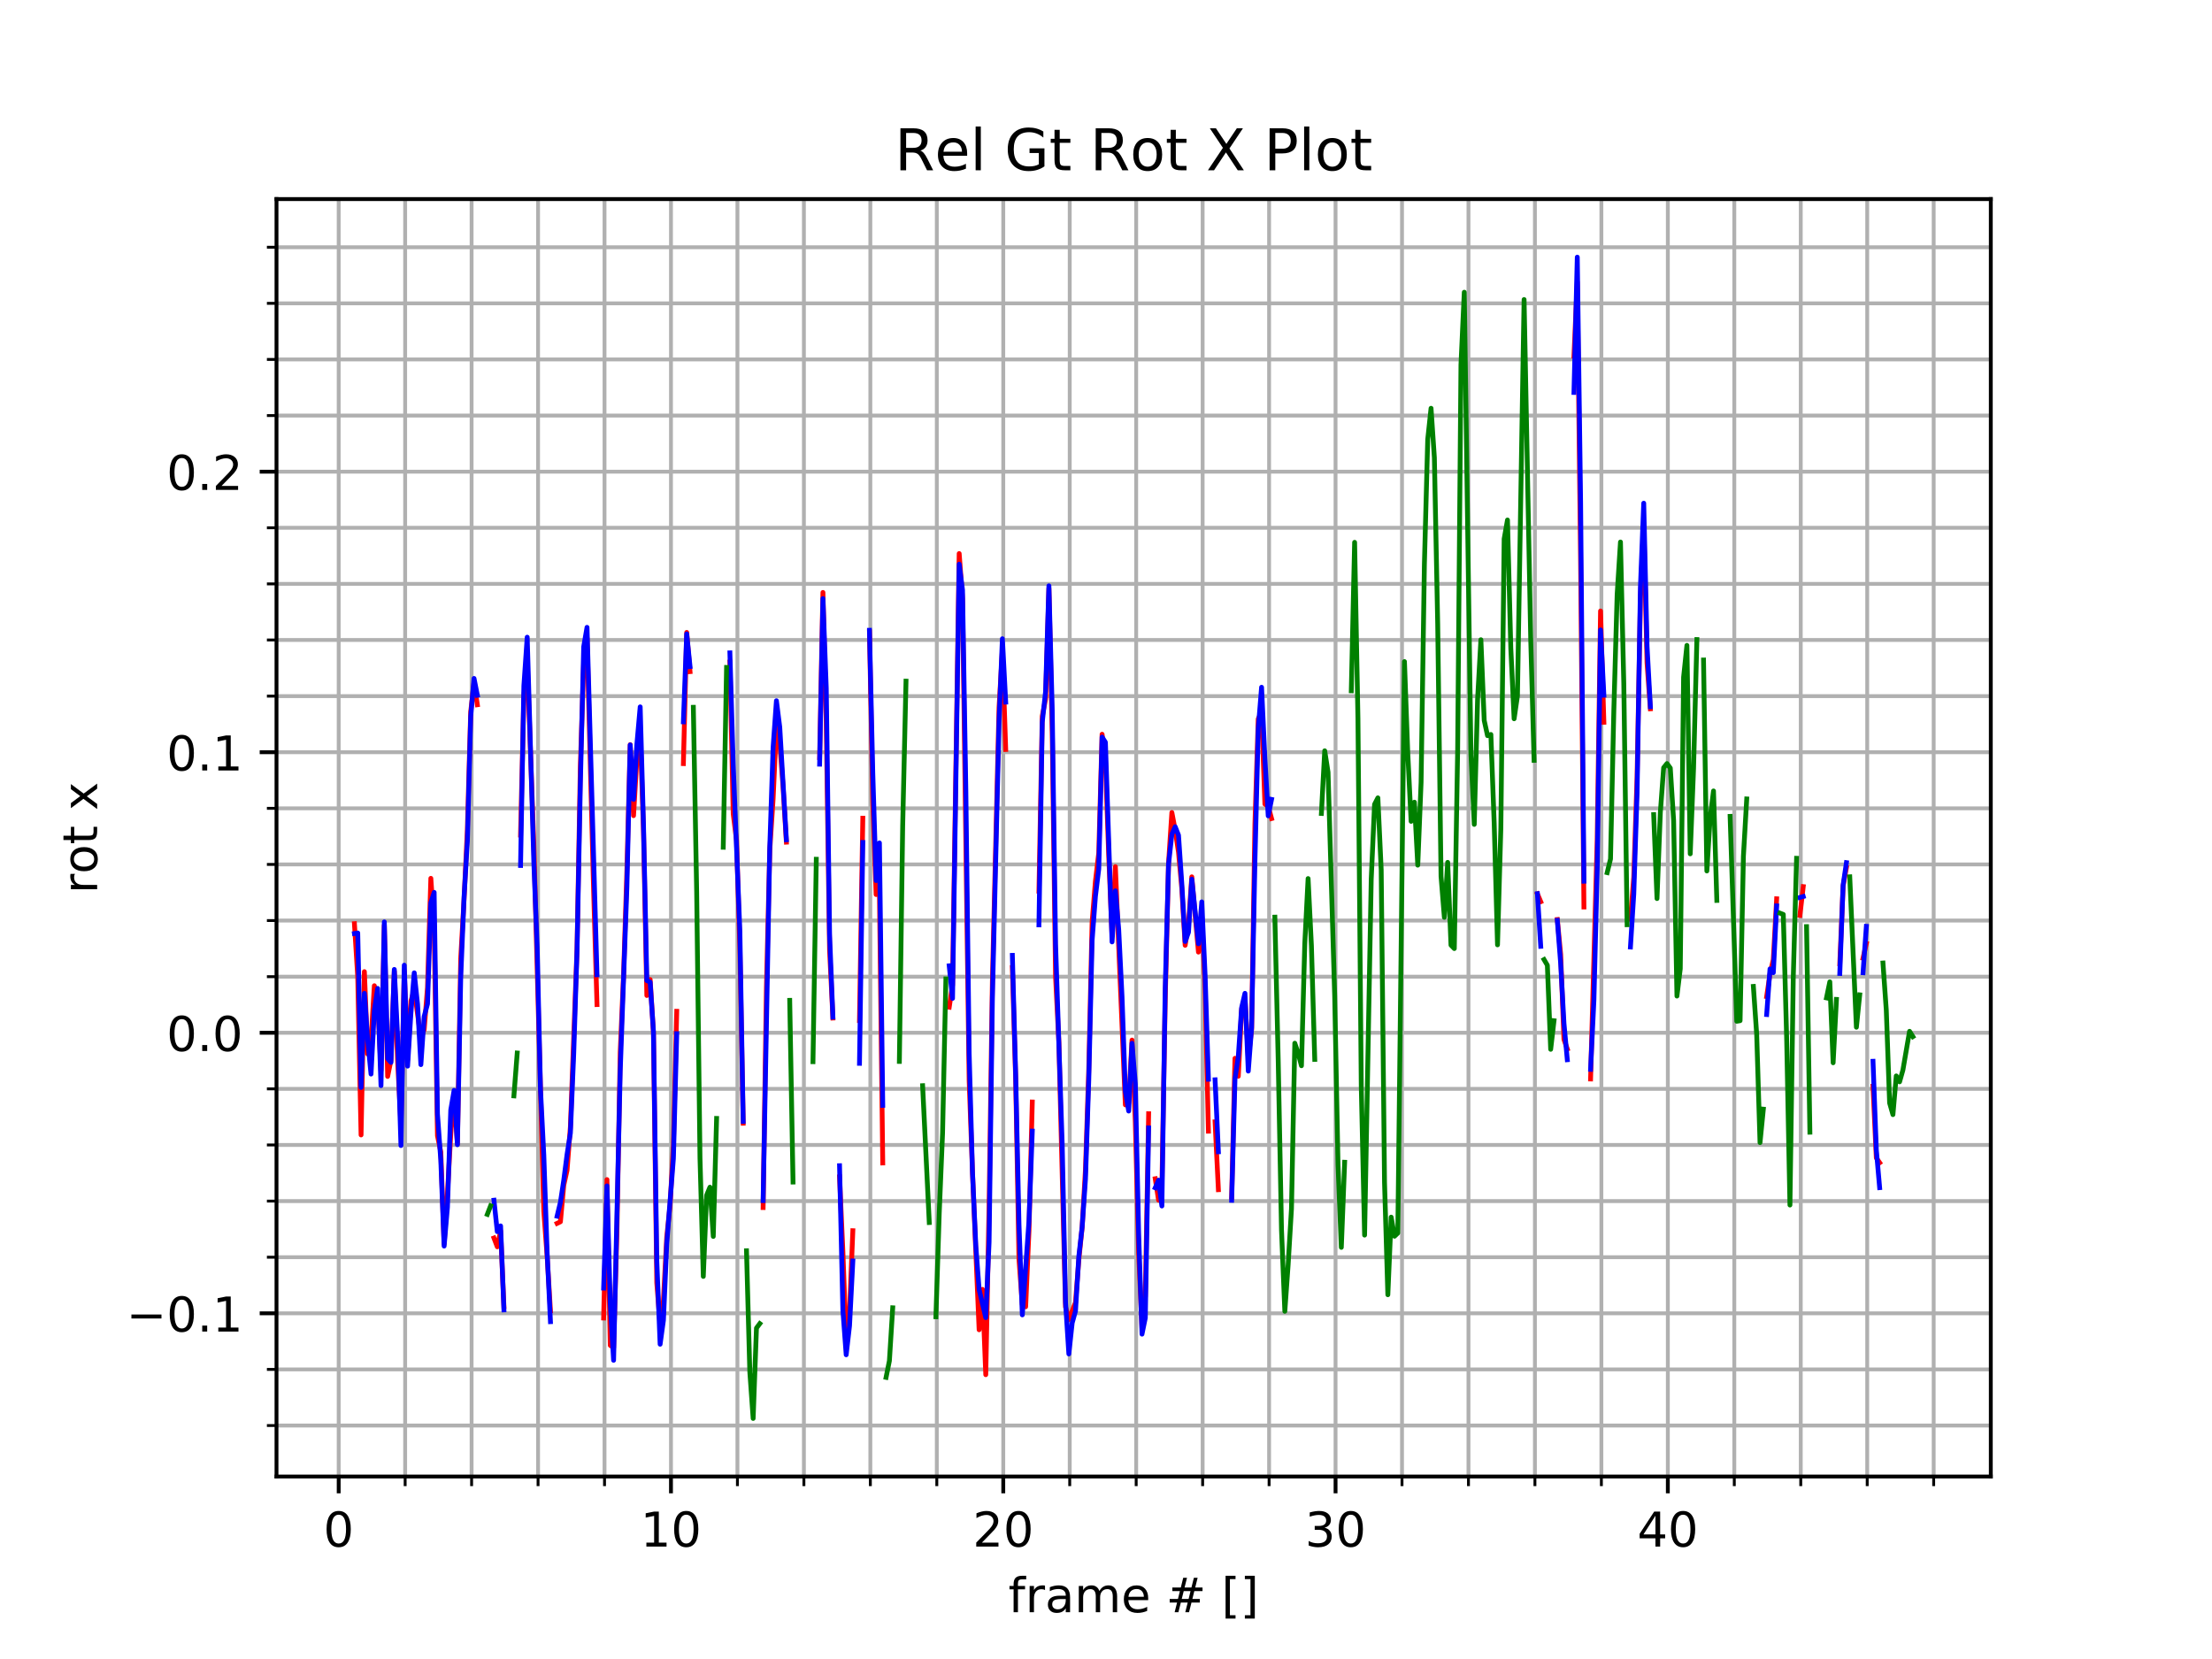 <?xml version="1.0" encoding="utf-8" standalone="no"?>
<!DOCTYPE svg PUBLIC "-//W3C//DTD SVG 1.1//EN"
  "http://www.w3.org/Graphics/SVG/1.1/DTD/svg11.dtd">
<!-- Created with matplotlib (http://matplotlib.org/) -->
<svg height="345.6pt" version="1.1" viewBox="0 0 460.8 345.6" width="460.8pt" xmlns="http://www.w3.org/2000/svg" xmlns:xlink="http://www.w3.org/1999/xlink">
 <defs>
  <style type="text/css">
*{stroke-linecap:butt;stroke-linejoin:round;}
  </style>
 </defs>
 <g id="figure_1">
  <g id="patch_1">
   <path d="M 0 345.6 
L 460.8 345.6 
L 460.8 0 
L 0 0 
z
" style="fill:#ffffff;"/>
  </g>
  <g id="axes_1">
   <g id="patch_2">
    <path d="M 57.6 307.584 
L 414.72 307.584 
L 414.72 41.472 
L 57.6 41.472 
z
" style="fill:#ffffff;"/>
   </g>
   <g id="matplotlib.axis_1">
    <g id="xtick_1">
     <g id="line2d_1">
      <path clip-path="url(#p1983d6a5bb)" d="M 70.555 307.584 
L 70.555 41.472 
" style="fill:none;stroke:#b0b0b0;stroke-linecap:square;stroke-width:0.8;"/>
     </g>
     <g id="line2d_2">
      <defs>
       <path d="M 0 0 
L 0 3.5 
" id="mb1ad9d19b5" style="stroke:#000000;stroke-width:0.8;"/>
      </defs>
      <g>
       <use style="stroke:#000000;stroke-width:0.8;" x="70.555" xlink:href="#mb1ad9d19b5" y="307.584"/>
      </g>
     </g>
     <g id="text_1">
      <!-- 0 -->
      <defs>
       <path d="M 31.781 66.406 
Q 24.172 66.406 20.328 58.906 
Q 16.5 51.422 16.5 36.375 
Q 16.5 21.391 20.328 13.891 
Q 24.172 6.391 31.781 6.391 
Q 39.453 6.391 43.281 13.891 
Q 47.125 21.391 47.125 36.375 
Q 47.125 51.422 43.281 58.906 
Q 39.453 66.406 31.781 66.406 
z
M 31.781 74.219 
Q 44.047 74.219 50.516 64.516 
Q 56.984 54.828 56.984 36.375 
Q 56.984 17.969 50.516 8.266 
Q 44.047 -1.422 31.781 -1.422 
Q 19.531 -1.422 13.062 8.266 
Q 6.594 17.969 6.594 36.375 
Q 6.594 54.828 13.062 64.516 
Q 19.531 74.219 31.781 74.219 
z
" id="DejaVuSans-30"/>
      </defs>
      <g transform="translate(67.374 322.182)scale(0.1 -0.1)">
       <use xlink:href="#DejaVuSans-30"/>
      </g>
     </g>
    </g>
    <g id="xtick_2">
     <g id="line2d_3">
      <path clip-path="url(#p1983d6a5bb)" d="M 139.777 307.584 
L 139.777 41.472 
" style="fill:none;stroke:#b0b0b0;stroke-linecap:square;stroke-width:0.8;"/>
     </g>
     <g id="line2d_4">
      <g>
       <use style="stroke:#000000;stroke-width:0.8;" x="139.777" xlink:href="#mb1ad9d19b5" y="307.584"/>
      </g>
     </g>
     <g id="text_2">
      <!-- 10 -->
      <defs>
       <path d="M 12.406 8.297 
L 28.516 8.297 
L 28.516 63.922 
L 10.984 60.406 
L 10.984 69.391 
L 28.422 72.906 
L 38.281 72.906 
L 38.281 8.297 
L 54.391 8.297 
L 54.391 0 
L 12.406 0 
z
" id="DejaVuSans-31"/>
      </defs>
      <g transform="translate(133.414 322.182)scale(0.1 -0.1)">
       <use xlink:href="#DejaVuSans-31"/>
       <use x="63.623" xlink:href="#DejaVuSans-30"/>
      </g>
     </g>
    </g>
    <g id="xtick_3">
     <g id="line2d_5">
      <path clip-path="url(#p1983d6a5bb)" d="M 208.999 307.584 
L 208.999 41.472 
" style="fill:none;stroke:#b0b0b0;stroke-linecap:square;stroke-width:0.8;"/>
     </g>
     <g id="line2d_6">
      <g>
       <use style="stroke:#000000;stroke-width:0.8;" x="208.999" xlink:href="#mb1ad9d19b5" y="307.584"/>
      </g>
     </g>
     <g id="text_3">
      <!-- 20 -->
      <defs>
       <path d="M 19.188 8.297 
L 53.609 8.297 
L 53.609 0 
L 7.328 0 
L 7.328 8.297 
Q 12.938 14.109 22.625 23.891 
Q 32.328 33.688 34.812 36.531 
Q 39.547 41.844 41.422 45.531 
Q 43.312 49.219 43.312 52.781 
Q 43.312 58.594 39.234 62.25 
Q 35.156 65.922 28.609 65.922 
Q 23.969 65.922 18.812 64.312 
Q 13.672 62.703 7.812 59.422 
L 7.812 69.391 
Q 13.766 71.781 18.938 73 
Q 24.125 74.219 28.422 74.219 
Q 39.75 74.219 46.484 68.547 
Q 53.219 62.891 53.219 53.422 
Q 53.219 48.922 51.531 44.891 
Q 49.859 40.875 45.406 35.406 
Q 44.188 33.984 37.641 27.219 
Q 31.109 20.453 19.188 8.297 
z
" id="DejaVuSans-32"/>
      </defs>
      <g transform="translate(202.636 322.182)scale(0.1 -0.1)">
       <use xlink:href="#DejaVuSans-32"/>
       <use x="63.623" xlink:href="#DejaVuSans-30"/>
      </g>
     </g>
    </g>
    <g id="xtick_4">
     <g id="line2d_7">
      <path clip-path="url(#p1983d6a5bb)" d="M 278.22 307.584 
L 278.22 41.472 
" style="fill:none;stroke:#b0b0b0;stroke-linecap:square;stroke-width:0.8;"/>
     </g>
     <g id="line2d_8">
      <g>
       <use style="stroke:#000000;stroke-width:0.8;" x="278.22" xlink:href="#mb1ad9d19b5" y="307.584"/>
      </g>
     </g>
     <g id="text_4">
      <!-- 30 -->
      <defs>
       <path d="M 40.578 39.312 
Q 47.656 37.797 51.625 33 
Q 55.609 28.219 55.609 21.188 
Q 55.609 10.406 48.188 4.484 
Q 40.766 -1.422 27.094 -1.422 
Q 22.516 -1.422 17.656 -0.516 
Q 12.797 0.391 7.625 2.203 
L 7.625 11.719 
Q 11.719 9.328 16.594 8.109 
Q 21.484 6.891 26.812 6.891 
Q 36.078 6.891 40.938 10.547 
Q 45.797 14.203 45.797 21.188 
Q 45.797 27.641 41.281 31.266 
Q 36.766 34.906 28.719 34.906 
L 20.219 34.906 
L 20.219 43.016 
L 29.109 43.016 
Q 36.375 43.016 40.234 45.922 
Q 44.094 48.828 44.094 54.297 
Q 44.094 59.906 40.109 62.906 
Q 36.141 65.922 28.719 65.922 
Q 24.656 65.922 20.016 65.031 
Q 15.375 64.156 9.812 62.312 
L 9.812 71.094 
Q 15.438 72.656 20.344 73.438 
Q 25.25 74.219 29.594 74.219 
Q 40.828 74.219 47.359 69.109 
Q 53.906 64.016 53.906 55.328 
Q 53.906 49.266 50.438 45.094 
Q 46.969 40.922 40.578 39.312 
z
" id="DejaVuSans-33"/>
      </defs>
      <g transform="translate(271.858 322.182)scale(0.1 -0.1)">
       <use xlink:href="#DejaVuSans-33"/>
       <use x="63.623" xlink:href="#DejaVuSans-30"/>
      </g>
     </g>
    </g>
    <g id="xtick_5">
     <g id="line2d_9">
      <path clip-path="url(#p1983d6a5bb)" d="M 347.442 307.584 
L 347.442 41.472 
" style="fill:none;stroke:#b0b0b0;stroke-linecap:square;stroke-width:0.8;"/>
     </g>
     <g id="line2d_10">
      <g>
       <use style="stroke:#000000;stroke-width:0.8;" x="347.442" xlink:href="#mb1ad9d19b5" y="307.584"/>
      </g>
     </g>
     <g id="text_5">
      <!-- 40 -->
      <defs>
       <path d="M 37.797 64.312 
L 12.891 25.391 
L 37.797 25.391 
z
M 35.203 72.906 
L 47.609 72.906 
L 47.609 25.391 
L 58.016 25.391 
L 58.016 17.188 
L 47.609 17.188 
L 47.609 0 
L 37.797 0 
L 37.797 17.188 
L 4.891 17.188 
L 4.891 26.703 
z
" id="DejaVuSans-34"/>
      </defs>
      <g transform="translate(341.079 322.182)scale(0.1 -0.1)">
       <use xlink:href="#DejaVuSans-34"/>
       <use x="63.623" xlink:href="#DejaVuSans-30"/>
      </g>
     </g>
    </g>
    <g id="xtick_6">
     <g id="line2d_11">
      <path clip-path="url(#p1983d6a5bb)" d="M 84.4 307.584 
L 84.4 41.472 
" style="fill:none;stroke:#b0b0b0;stroke-linecap:square;stroke-width:0.8;"/>
     </g>
     <g id="line2d_12">
      <defs>
       <path d="M 0 0 
L 0 2 
" id="m1c02599df3" style="stroke:#000000;stroke-width:0.6;"/>
      </defs>
      <g>
       <use style="stroke:#000000;stroke-width:0.6;" x="84.4" xlink:href="#m1c02599df3" y="307.584"/>
      </g>
     </g>
    </g>
    <g id="xtick_7">
     <g id="line2d_13">
      <path clip-path="url(#p1983d6a5bb)" d="M 98.244 307.584 
L 98.244 41.472 
" style="fill:none;stroke:#b0b0b0;stroke-linecap:square;stroke-width:0.8;"/>
     </g>
     <g id="line2d_14">
      <g>
       <use style="stroke:#000000;stroke-width:0.6;" x="98.244" xlink:href="#m1c02599df3" y="307.584"/>
      </g>
     </g>
    </g>
    <g id="xtick_8">
     <g id="line2d_15">
      <path clip-path="url(#p1983d6a5bb)" d="M 112.088 307.584 
L 112.088 41.472 
" style="fill:none;stroke:#b0b0b0;stroke-linecap:square;stroke-width:0.8;"/>
     </g>
     <g id="line2d_16">
      <g>
       <use style="stroke:#000000;stroke-width:0.6;" x="112.088" xlink:href="#m1c02599df3" y="307.584"/>
      </g>
     </g>
    </g>
    <g id="xtick_9">
     <g id="line2d_17">
      <path clip-path="url(#p1983d6a5bb)" d="M 125.933 307.584 
L 125.933 41.472 
" style="fill:none;stroke:#b0b0b0;stroke-linecap:square;stroke-width:0.8;"/>
     </g>
     <g id="line2d_18">
      <g>
       <use style="stroke:#000000;stroke-width:0.6;" x="125.933" xlink:href="#m1c02599df3" y="307.584"/>
      </g>
     </g>
    </g>
    <g id="xtick_10">
     <g id="line2d_19">
      <path clip-path="url(#p1983d6a5bb)" d="M 153.621 307.584 
L 153.621 41.472 
" style="fill:none;stroke:#b0b0b0;stroke-linecap:square;stroke-width:0.8;"/>
     </g>
     <g id="line2d_20">
      <g>
       <use style="stroke:#000000;stroke-width:0.6;" x="153.621" xlink:href="#m1c02599df3" y="307.584"/>
      </g>
     </g>
    </g>
    <g id="xtick_11">
     <g id="line2d_21">
      <path clip-path="url(#p1983d6a5bb)" d="M 167.466 307.584 
L 167.466 41.472 
" style="fill:none;stroke:#b0b0b0;stroke-linecap:square;stroke-width:0.8;"/>
     </g>
     <g id="line2d_22">
      <g>
       <use style="stroke:#000000;stroke-width:0.6;" x="167.466" xlink:href="#m1c02599df3" y="307.584"/>
      </g>
     </g>
    </g>
    <g id="xtick_12">
     <g id="line2d_23">
      <path clip-path="url(#p1983d6a5bb)" d="M 181.31 307.584 
L 181.31 41.472 
" style="fill:none;stroke:#b0b0b0;stroke-linecap:square;stroke-width:0.8;"/>
     </g>
     <g id="line2d_24">
      <g>
       <use style="stroke:#000000;stroke-width:0.6;" x="181.31" xlink:href="#m1c02599df3" y="307.584"/>
      </g>
     </g>
    </g>
    <g id="xtick_13">
     <g id="line2d_25">
      <path clip-path="url(#p1983d6a5bb)" d="M 195.154 307.584 
L 195.154 41.472 
" style="fill:none;stroke:#b0b0b0;stroke-linecap:square;stroke-width:0.8;"/>
     </g>
     <g id="line2d_26">
      <g>
       <use style="stroke:#000000;stroke-width:0.6;" x="195.154" xlink:href="#m1c02599df3" y="307.584"/>
      </g>
     </g>
    </g>
    <g id="xtick_14">
     <g id="line2d_27">
      <path clip-path="url(#p1983d6a5bb)" d="M 222.843 307.584 
L 222.843 41.472 
" style="fill:none;stroke:#b0b0b0;stroke-linecap:square;stroke-width:0.8;"/>
     </g>
     <g id="line2d_28">
      <g>
       <use style="stroke:#000000;stroke-width:0.6;" x="222.843" xlink:href="#m1c02599df3" y="307.584"/>
      </g>
     </g>
    </g>
    <g id="xtick_15">
     <g id="line2d_29">
      <path clip-path="url(#p1983d6a5bb)" d="M 236.687 307.584 
L 236.687 41.472 
" style="fill:none;stroke:#b0b0b0;stroke-linecap:square;stroke-width:0.8;"/>
     </g>
     <g id="line2d_30">
      <g>
       <use style="stroke:#000000;stroke-width:0.6;" x="236.687" xlink:href="#m1c02599df3" y="307.584"/>
      </g>
     </g>
    </g>
    <g id="xtick_16">
     <g id="line2d_31">
      <path clip-path="url(#p1983d6a5bb)" d="M 250.532 307.584 
L 250.532 41.472 
" style="fill:none;stroke:#b0b0b0;stroke-linecap:square;stroke-width:0.8;"/>
     </g>
     <g id="line2d_32">
      <g>
       <use style="stroke:#000000;stroke-width:0.6;" x="250.532" xlink:href="#m1c02599df3" y="307.584"/>
      </g>
     </g>
    </g>
    <g id="xtick_17">
     <g id="line2d_33">
      <path clip-path="url(#p1983d6a5bb)" d="M 264.376 307.584 
L 264.376 41.472 
" style="fill:none;stroke:#b0b0b0;stroke-linecap:square;stroke-width:0.8;"/>
     </g>
     <g id="line2d_34">
      <g>
       <use style="stroke:#000000;stroke-width:0.6;" x="264.376" xlink:href="#m1c02599df3" y="307.584"/>
      </g>
     </g>
    </g>
    <g id="xtick_18">
     <g id="line2d_35">
      <path clip-path="url(#p1983d6a5bb)" d="M 292.064 307.584 
L 292.064 41.472 
" style="fill:none;stroke:#b0b0b0;stroke-linecap:square;stroke-width:0.8;"/>
     </g>
     <g id="line2d_36">
      <g>
       <use style="stroke:#000000;stroke-width:0.6;" x="292.064" xlink:href="#m1c02599df3" y="307.584"/>
      </g>
     </g>
    </g>
    <g id="xtick_19">
     <g id="line2d_37">
      <path clip-path="url(#p1983d6a5bb)" d="M 305.909 307.584 
L 305.909 41.472 
" style="fill:none;stroke:#b0b0b0;stroke-linecap:square;stroke-width:0.8;"/>
     </g>
     <g id="line2d_38">
      <g>
       <use style="stroke:#000000;stroke-width:0.6;" x="305.909" xlink:href="#m1c02599df3" y="307.584"/>
      </g>
     </g>
    </g>
    <g id="xtick_20">
     <g id="line2d_39">
      <path clip-path="url(#p1983d6a5bb)" d="M 319.753 307.584 
L 319.753 41.472 
" style="fill:none;stroke:#b0b0b0;stroke-linecap:square;stroke-width:0.8;"/>
     </g>
     <g id="line2d_40">
      <g>
       <use style="stroke:#000000;stroke-width:0.6;" x="319.753" xlink:href="#m1c02599df3" y="307.584"/>
      </g>
     </g>
    </g>
    <g id="xtick_21">
     <g id="line2d_41">
      <path clip-path="url(#p1983d6a5bb)" d="M 333.597 307.584 
L 333.597 41.472 
" style="fill:none;stroke:#b0b0b0;stroke-linecap:square;stroke-width:0.8;"/>
     </g>
     <g id="line2d_42">
      <g>
       <use style="stroke:#000000;stroke-width:0.6;" x="333.597" xlink:href="#m1c02599df3" y="307.584"/>
      </g>
     </g>
    </g>
    <g id="xtick_22">
     <g id="line2d_43">
      <path clip-path="url(#p1983d6a5bb)" d="M 361.286 307.584 
L 361.286 41.472 
" style="fill:none;stroke:#b0b0b0;stroke-linecap:square;stroke-width:0.8;"/>
     </g>
     <g id="line2d_44">
      <g>
       <use style="stroke:#000000;stroke-width:0.6;" x="361.286" xlink:href="#m1c02599df3" y="307.584"/>
      </g>
     </g>
    </g>
    <g id="xtick_23">
     <g id="line2d_45">
      <path clip-path="url(#p1983d6a5bb)" d="M 375.13 307.584 
L 375.13 41.472 
" style="fill:none;stroke:#b0b0b0;stroke-linecap:square;stroke-width:0.8;"/>
     </g>
     <g id="line2d_46">
      <g>
       <use style="stroke:#000000;stroke-width:0.6;" x="375.13" xlink:href="#m1c02599df3" y="307.584"/>
      </g>
     </g>
    </g>
    <g id="xtick_24">
     <g id="line2d_47">
      <path clip-path="url(#p1983d6a5bb)" d="M 388.975 307.584 
L 388.975 41.472 
" style="fill:none;stroke:#b0b0b0;stroke-linecap:square;stroke-width:0.8;"/>
     </g>
     <g id="line2d_48">
      <g>
       <use style="stroke:#000000;stroke-width:0.6;" x="388.975" xlink:href="#m1c02599df3" y="307.584"/>
      </g>
     </g>
    </g>
    <g id="xtick_25">
     <g id="line2d_49">
      <path clip-path="url(#p1983d6a5bb)" d="M 402.819 307.584 
L 402.819 41.472 
" style="fill:none;stroke:#b0b0b0;stroke-linecap:square;stroke-width:0.8;"/>
     </g>
     <g id="line2d_50">
      <g>
       <use style="stroke:#000000;stroke-width:0.6;" x="402.819" xlink:href="#m1c02599df3" y="307.584"/>
      </g>
     </g>
    </g>
    <g id="text_6">
     <!-- frame # [] -->
     <defs>
      <path d="M 37.109 75.984 
L 37.109 68.5 
L 28.516 68.5 
Q 23.688 68.5 21.797 66.547 
Q 19.922 64.594 19.922 59.516 
L 19.922 54.688 
L 34.719 54.688 
L 34.719 47.703 
L 19.922 47.703 
L 19.922 0 
L 10.891 0 
L 10.891 47.703 
L 2.297 47.703 
L 2.297 54.688 
L 10.891 54.688 
L 10.891 58.5 
Q 10.891 67.625 15.141 71.797 
Q 19.391 75.984 28.609 75.984 
z
" id="DejaVuSans-66"/>
      <path d="M 41.109 46.297 
Q 39.594 47.172 37.812 47.578 
Q 36.031 48 33.891 48 
Q 26.266 48 22.188 43.047 
Q 18.109 38.094 18.109 28.812 
L 18.109 0 
L 9.078 0 
L 9.078 54.688 
L 18.109 54.688 
L 18.109 46.188 
Q 20.953 51.172 25.484 53.578 
Q 30.031 56 36.531 56 
Q 37.453 56 38.578 55.875 
Q 39.703 55.766 41.062 55.516 
z
" id="DejaVuSans-72"/>
      <path d="M 34.281 27.484 
Q 23.391 27.484 19.188 25 
Q 14.984 22.516 14.984 16.5 
Q 14.984 11.719 18.141 8.906 
Q 21.297 6.109 26.703 6.109 
Q 34.188 6.109 38.703 11.406 
Q 43.219 16.703 43.219 25.484 
L 43.219 27.484 
z
M 52.203 31.203 
L 52.203 0 
L 43.219 0 
L 43.219 8.297 
Q 40.141 3.328 35.547 0.953 
Q 30.953 -1.422 24.312 -1.422 
Q 15.922 -1.422 10.953 3.297 
Q 6 8.016 6 15.922 
Q 6 25.141 12.172 29.828 
Q 18.359 34.516 30.609 34.516 
L 43.219 34.516 
L 43.219 35.406 
Q 43.219 41.609 39.141 45 
Q 35.062 48.391 27.688 48.391 
Q 23 48.391 18.547 47.266 
Q 14.109 46.141 10.016 43.891 
L 10.016 52.203 
Q 14.938 54.109 19.578 55.047 
Q 24.219 56 28.609 56 
Q 40.484 56 46.344 49.844 
Q 52.203 43.703 52.203 31.203 
z
" id="DejaVuSans-61"/>
      <path d="M 52 44.188 
Q 55.375 50.25 60.062 53.125 
Q 64.75 56 71.094 56 
Q 79.641 56 84.281 50.016 
Q 88.922 44.047 88.922 33.016 
L 88.922 0 
L 79.891 0 
L 79.891 32.719 
Q 79.891 40.578 77.094 44.375 
Q 74.312 48.188 68.609 48.188 
Q 61.625 48.188 57.562 43.547 
Q 53.516 38.922 53.516 30.906 
L 53.516 0 
L 44.484 0 
L 44.484 32.719 
Q 44.484 40.625 41.703 44.406 
Q 38.922 48.188 33.109 48.188 
Q 26.219 48.188 22.156 43.531 
Q 18.109 38.875 18.109 30.906 
L 18.109 0 
L 9.078 0 
L 9.078 54.688 
L 18.109 54.688 
L 18.109 46.188 
Q 21.188 51.219 25.484 53.609 
Q 29.781 56 35.688 56 
Q 41.656 56 45.828 52.969 
Q 50 49.953 52 44.188 
z
" id="DejaVuSans-6d"/>
      <path d="M 56.203 29.594 
L 56.203 25.203 
L 14.891 25.203 
Q 15.484 15.922 20.484 11.062 
Q 25.484 6.203 34.422 6.203 
Q 39.594 6.203 44.453 7.469 
Q 49.312 8.734 54.109 11.281 
L 54.109 2.781 
Q 49.266 0.734 44.188 -0.344 
Q 39.109 -1.422 33.891 -1.422 
Q 20.797 -1.422 13.156 6.188 
Q 5.516 13.812 5.516 26.812 
Q 5.516 40.234 12.766 48.109 
Q 20.016 56 32.328 56 
Q 43.359 56 49.781 48.891 
Q 56.203 41.797 56.203 29.594 
z
M 47.219 32.234 
Q 47.125 39.594 43.094 43.984 
Q 39.062 48.391 32.422 48.391 
Q 24.906 48.391 20.391 44.141 
Q 15.875 39.891 15.188 32.172 
z
" id="DejaVuSans-65"/>
      <path id="DejaVuSans-20"/>
      <path d="M 51.125 44 
L 36.922 44 
L 32.812 27.688 
L 47.125 27.688 
z
M 43.797 71.781 
L 38.719 51.516 
L 52.984 51.516 
L 58.109 71.781 
L 65.922 71.781 
L 60.891 51.516 
L 76.125 51.516 
L 76.125 44 
L 58.984 44 
L 54.984 27.688 
L 70.516 27.688 
L 70.516 20.219 
L 53.078 20.219 
L 48 0 
L 40.188 0 
L 45.219 20.219 
L 30.906 20.219 
L 25.875 0 
L 18.016 0 
L 23.094 20.219 
L 7.719 20.219 
L 7.719 27.688 
L 24.906 27.688 
L 29 44 
L 13.281 44 
L 13.281 51.516 
L 30.906 51.516 
L 35.891 71.781 
z
" id="DejaVuSans-23"/>
      <path d="M 8.594 75.984 
L 29.297 75.984 
L 29.297 69 
L 17.578 69 
L 17.578 -6.203 
L 29.297 -6.203 
L 29.297 -13.188 
L 8.594 -13.188 
z
" id="DejaVuSans-5b"/>
      <path d="M 30.422 75.984 
L 30.422 -13.188 
L 9.719 -13.188 
L 9.719 -6.203 
L 21.391 -6.203 
L 21.391 69 
L 9.719 69 
L 9.719 75.984 
z
" id="DejaVuSans-5d"/>
     </defs>
     <g transform="translate(210.064 335.861)scale(0.1 -0.1)">
      <use xlink:href="#DejaVuSans-66"/>
      <use x="35.205" xlink:href="#DejaVuSans-72"/>
      <use x="76.318" xlink:href="#DejaVuSans-61"/>
      <use x="137.598" xlink:href="#DejaVuSans-6d"/>
      <use x="235.01" xlink:href="#DejaVuSans-65"/>
      <use x="296.533" xlink:href="#DejaVuSans-20"/>
      <use x="328.32" xlink:href="#DejaVuSans-23"/>
      <use x="412.109" xlink:href="#DejaVuSans-20"/>
      <use x="443.896" xlink:href="#DejaVuSans-5b"/>
      <use x="482.91" xlink:href="#DejaVuSans-5d"/>
     </g>
    </g>
   </g>
   <g id="matplotlib.axis_2">
    <g id="ytick_1">
     <g id="line2d_51">
      <path clip-path="url(#p1983d6a5bb)" d="M 57.6 273.586 
L 414.72 273.586 
" style="fill:none;stroke:#b0b0b0;stroke-linecap:square;stroke-width:0.8;"/>
     </g>
     <g id="line2d_52">
      <defs>
       <path d="M 0 0 
L -3.5 0 
" id="mb31e80948c" style="stroke:#000000;stroke-width:0.8;"/>
      </defs>
      <g>
       <use style="stroke:#000000;stroke-width:0.8;" x="57.6" xlink:href="#mb31e80948c" y="273.586"/>
      </g>
     </g>
     <g id="text_7">
      <!-- −0.1 -->
      <defs>
       <path d="M 10.594 35.5 
L 73.188 35.5 
L 73.188 27.203 
L 10.594 27.203 
z
" id="DejaVuSans-2212"/>
       <path d="M 10.688 12.406 
L 21 12.406 
L 21 0 
L 10.688 0 
z
" id="DejaVuSans-2e"/>
      </defs>
      <g transform="translate(26.317 277.385)scale(0.1 -0.1)">
       <use xlink:href="#DejaVuSans-2212"/>
       <use x="83.789" xlink:href="#DejaVuSans-30"/>
       <use x="147.412" xlink:href="#DejaVuSans-2e"/>
       <use x="179.199" xlink:href="#DejaVuSans-31"/>
      </g>
     </g>
    </g>
    <g id="ytick_2">
     <g id="line2d_53">
      <path clip-path="url(#p1983d6a5bb)" d="M 57.6 215.143 
L 414.72 215.143 
" style="fill:none;stroke:#b0b0b0;stroke-linecap:square;stroke-width:0.8;"/>
     </g>
     <g id="line2d_54">
      <g>
       <use style="stroke:#000000;stroke-width:0.8;" x="57.6" xlink:href="#mb31e80948c" y="215.143"/>
      </g>
     </g>
     <g id="text_8">
      <!-- 0.0 -->
      <g transform="translate(34.697 218.942)scale(0.1 -0.1)">
       <use xlink:href="#DejaVuSans-30"/>
       <use x="63.623" xlink:href="#DejaVuSans-2e"/>
       <use x="95.41" xlink:href="#DejaVuSans-30"/>
      </g>
     </g>
    </g>
    <g id="ytick_3">
     <g id="line2d_55">
      <path clip-path="url(#p1983d6a5bb)" d="M 57.6 156.7 
L 414.72 156.7 
" style="fill:none;stroke:#b0b0b0;stroke-linecap:square;stroke-width:0.8;"/>
     </g>
     <g id="line2d_56">
      <g>
       <use style="stroke:#000000;stroke-width:0.8;" x="57.6" xlink:href="#mb31e80948c" y="156.7"/>
      </g>
     </g>
     <g id="text_9">
      <!-- 0.1 -->
      <g transform="translate(34.697 160.5)scale(0.1 -0.1)">
       <use xlink:href="#DejaVuSans-30"/>
       <use x="63.623" xlink:href="#DejaVuSans-2e"/>
       <use x="95.41" xlink:href="#DejaVuSans-31"/>
      </g>
     </g>
    </g>
    <g id="ytick_4">
     <g id="line2d_57">
      <path clip-path="url(#p1983d6a5bb)" d="M 57.6 98.258 
L 414.72 98.258 
" style="fill:none;stroke:#b0b0b0;stroke-linecap:square;stroke-width:0.8;"/>
     </g>
     <g id="line2d_58">
      <g>
       <use style="stroke:#000000;stroke-width:0.8;" x="57.6" xlink:href="#mb31e80948c" y="98.258"/>
      </g>
     </g>
     <g id="text_10">
      <!-- 0.2 -->
      <g transform="translate(34.697 102.057)scale(0.1 -0.1)">
       <use xlink:href="#DejaVuSans-30"/>
       <use x="63.623" xlink:href="#DejaVuSans-2e"/>
       <use x="95.41" xlink:href="#DejaVuSans-32"/>
      </g>
     </g>
    </g>
    <g id="ytick_5">
     <g id="line2d_59">
      <path clip-path="url(#p1983d6a5bb)" d="M 57.6 296.963 
L 414.72 296.963 
" style="fill:none;stroke:#b0b0b0;stroke-linecap:square;stroke-width:0.8;"/>
     </g>
     <g id="line2d_60">
      <defs>
       <path d="M 0 0 
L -2 0 
" id="m86f7c9beea" style="stroke:#000000;stroke-width:0.6;"/>
      </defs>
      <g>
       <use style="stroke:#000000;stroke-width:0.6;" x="57.6" xlink:href="#m86f7c9beea" y="296.963"/>
      </g>
     </g>
    </g>
    <g id="ytick_6">
     <g id="line2d_61">
      <path clip-path="url(#p1983d6a5bb)" d="M 57.6 285.274 
L 414.72 285.274 
" style="fill:none;stroke:#b0b0b0;stroke-linecap:square;stroke-width:0.8;"/>
     </g>
     <g id="line2d_62">
      <g>
       <use style="stroke:#000000;stroke-width:0.6;" x="57.6" xlink:href="#m86f7c9beea" y="285.274"/>
      </g>
     </g>
    </g>
    <g id="ytick_7">
     <g id="line2d_63">
      <path clip-path="url(#p1983d6a5bb)" d="M 57.6 261.897 
L 414.72 261.897 
" style="fill:none;stroke:#b0b0b0;stroke-linecap:square;stroke-width:0.8;"/>
     </g>
     <g id="line2d_64">
      <g>
       <use style="stroke:#000000;stroke-width:0.6;" x="57.6" xlink:href="#m86f7c9beea" y="261.897"/>
      </g>
     </g>
    </g>
    <g id="ytick_8">
     <g id="line2d_65">
      <path clip-path="url(#p1983d6a5bb)" d="M 57.6 250.209 
L 414.72 250.209 
" style="fill:none;stroke:#b0b0b0;stroke-linecap:square;stroke-width:0.8;"/>
     </g>
     <g id="line2d_66">
      <g>
       <use style="stroke:#000000;stroke-width:0.6;" x="57.6" xlink:href="#m86f7c9beea" y="250.209"/>
      </g>
     </g>
    </g>
    <g id="ytick_9">
     <g id="line2d_67">
      <path clip-path="url(#p1983d6a5bb)" d="M 57.6 238.52 
L 414.72 238.52 
" style="fill:none;stroke:#b0b0b0;stroke-linecap:square;stroke-width:0.8;"/>
     </g>
     <g id="line2d_68">
      <g>
       <use style="stroke:#000000;stroke-width:0.6;" x="57.6" xlink:href="#m86f7c9beea" y="238.52"/>
      </g>
     </g>
    </g>
    <g id="ytick_10">
     <g id="line2d_69">
      <path clip-path="url(#p1983d6a5bb)" d="M 57.6 226.832 
L 414.72 226.832 
" style="fill:none;stroke:#b0b0b0;stroke-linecap:square;stroke-width:0.8;"/>
     </g>
     <g id="line2d_70">
      <g>
       <use style="stroke:#000000;stroke-width:0.6;" x="57.6" xlink:href="#m86f7c9beea" y="226.832"/>
      </g>
     </g>
    </g>
    <g id="ytick_11">
     <g id="line2d_71">
      <path clip-path="url(#p1983d6a5bb)" d="M 57.6 203.454 
L 414.72 203.454 
" style="fill:none;stroke:#b0b0b0;stroke-linecap:square;stroke-width:0.8;"/>
     </g>
     <g id="line2d_72">
      <g>
       <use style="stroke:#000000;stroke-width:0.6;" x="57.6" xlink:href="#m86f7c9beea" y="203.454"/>
      </g>
     </g>
    </g>
    <g id="ytick_12">
     <g id="line2d_73">
      <path clip-path="url(#p1983d6a5bb)" d="M 57.6 191.766 
L 414.72 191.766 
" style="fill:none;stroke:#b0b0b0;stroke-linecap:square;stroke-width:0.8;"/>
     </g>
     <g id="line2d_74">
      <g>
       <use style="stroke:#000000;stroke-width:0.6;" x="57.6" xlink:href="#m86f7c9beea" y="191.766"/>
      </g>
     </g>
    </g>
    <g id="ytick_13">
     <g id="line2d_75">
      <path clip-path="url(#p1983d6a5bb)" d="M 57.6 180.077 
L 414.72 180.077 
" style="fill:none;stroke:#b0b0b0;stroke-linecap:square;stroke-width:0.8;"/>
     </g>
     <g id="line2d_76">
      <g>
       <use style="stroke:#000000;stroke-width:0.6;" x="57.6" xlink:href="#m86f7c9beea" y="180.077"/>
      </g>
     </g>
    </g>
    <g id="ytick_14">
     <g id="line2d_77">
      <path clip-path="url(#p1983d6a5bb)" d="M 57.6 168.389 
L 414.72 168.389 
" style="fill:none;stroke:#b0b0b0;stroke-linecap:square;stroke-width:0.8;"/>
     </g>
     <g id="line2d_78">
      <g>
       <use style="stroke:#000000;stroke-width:0.6;" x="57.6" xlink:href="#m86f7c9beea" y="168.389"/>
      </g>
     </g>
    </g>
    <g id="ytick_15">
     <g id="line2d_79">
      <path clip-path="url(#p1983d6a5bb)" d="M 57.6 145.012 
L 414.72 145.012 
" style="fill:none;stroke:#b0b0b0;stroke-linecap:square;stroke-width:0.8;"/>
     </g>
     <g id="line2d_80">
      <g>
       <use style="stroke:#000000;stroke-width:0.6;" x="57.6" xlink:href="#m86f7c9beea" y="145.012"/>
      </g>
     </g>
    </g>
    <g id="ytick_16">
     <g id="line2d_81">
      <path clip-path="url(#p1983d6a5bb)" d="M 57.6 133.323 
L 414.72 133.323 
" style="fill:none;stroke:#b0b0b0;stroke-linecap:square;stroke-width:0.8;"/>
     </g>
     <g id="line2d_82">
      <g>
       <use style="stroke:#000000;stroke-width:0.6;" x="57.6" xlink:href="#m86f7c9beea" y="133.323"/>
      </g>
     </g>
    </g>
    <g id="ytick_17">
     <g id="line2d_83">
      <path clip-path="url(#p1983d6a5bb)" d="M 57.6 121.635 
L 414.72 121.635 
" style="fill:none;stroke:#b0b0b0;stroke-linecap:square;stroke-width:0.8;"/>
     </g>
     <g id="line2d_84">
      <g>
       <use style="stroke:#000000;stroke-width:0.6;" x="57.6" xlink:href="#m86f7c9beea" y="121.635"/>
      </g>
     </g>
    </g>
    <g id="ytick_18">
     <g id="line2d_85">
      <path clip-path="url(#p1983d6a5bb)" d="M 57.6 109.946 
L 414.72 109.946 
" style="fill:none;stroke:#b0b0b0;stroke-linecap:square;stroke-width:0.8;"/>
     </g>
     <g id="line2d_86">
      <g>
       <use style="stroke:#000000;stroke-width:0.6;" x="57.6" xlink:href="#m86f7c9beea" y="109.946"/>
      </g>
     </g>
    </g>
    <g id="ytick_19">
     <g id="line2d_87">
      <path clip-path="url(#p1983d6a5bb)" d="M 57.6 86.569 
L 414.72 86.569 
" style="fill:none;stroke:#b0b0b0;stroke-linecap:square;stroke-width:0.8;"/>
     </g>
     <g id="line2d_88">
      <g>
       <use style="stroke:#000000;stroke-width:0.6;" x="57.6" xlink:href="#m86f7c9beea" y="86.569"/>
      </g>
     </g>
    </g>
    <g id="ytick_20">
     <g id="line2d_89">
      <path clip-path="url(#p1983d6a5bb)" d="M 57.6 74.881 
L 414.72 74.881 
" style="fill:none;stroke:#b0b0b0;stroke-linecap:square;stroke-width:0.8;"/>
     </g>
     <g id="line2d_90">
      <g>
       <use style="stroke:#000000;stroke-width:0.6;" x="57.6" xlink:href="#m86f7c9beea" y="74.881"/>
      </g>
     </g>
    </g>
    <g id="ytick_21">
     <g id="line2d_91">
      <path clip-path="url(#p1983d6a5bb)" d="M 57.6 63.192 
L 414.72 63.192 
" style="fill:none;stroke:#b0b0b0;stroke-linecap:square;stroke-width:0.8;"/>
     </g>
     <g id="line2d_92">
      <g>
       <use style="stroke:#000000;stroke-width:0.6;" x="57.6" xlink:href="#m86f7c9beea" y="63.192"/>
      </g>
     </g>
    </g>
    <g id="ytick_22">
     <g id="line2d_93">
      <path clip-path="url(#p1983d6a5bb)" d="M 57.6 51.503 
L 414.72 51.503 
" style="fill:none;stroke:#b0b0b0;stroke-linecap:square;stroke-width:0.8;"/>
     </g>
     <g id="line2d_94">
      <g>
       <use style="stroke:#000000;stroke-width:0.6;" x="57.6" xlink:href="#m86f7c9beea" y="51.503"/>
      </g>
     </g>
    </g>
    <g id="text_11">
     <!-- rot x -->
     <defs>
      <path d="M 30.609 48.391 
Q 23.391 48.391 19.188 42.75 
Q 14.984 37.109 14.984 27.297 
Q 14.984 17.484 19.156 11.844 
Q 23.344 6.203 30.609 6.203 
Q 37.797 6.203 41.984 11.859 
Q 46.188 17.531 46.188 27.297 
Q 46.188 37.016 41.984 42.703 
Q 37.797 48.391 30.609 48.391 
z
M 30.609 56 
Q 42.328 56 49.016 48.375 
Q 55.719 40.766 55.719 27.297 
Q 55.719 13.875 49.016 6.219 
Q 42.328 -1.422 30.609 -1.422 
Q 18.844 -1.422 12.172 6.219 
Q 5.516 13.875 5.516 27.297 
Q 5.516 40.766 12.172 48.375 
Q 18.844 56 30.609 56 
z
" id="DejaVuSans-6f"/>
      <path d="M 18.312 70.219 
L 18.312 54.688 
L 36.812 54.688 
L 36.812 47.703 
L 18.312 47.703 
L 18.312 18.016 
Q 18.312 11.328 20.141 9.422 
Q 21.969 7.516 27.594 7.516 
L 36.812 7.516 
L 36.812 0 
L 27.594 0 
Q 17.188 0 13.234 3.875 
Q 9.281 7.766 9.281 18.016 
L 9.281 47.703 
L 2.688 47.703 
L 2.688 54.688 
L 9.281 54.688 
L 9.281 70.219 
z
" id="DejaVuSans-74"/>
      <path d="M 54.891 54.688 
L 35.109 28.078 
L 55.906 0 
L 45.312 0 
L 29.391 21.484 
L 13.484 0 
L 2.875 0 
L 24.125 28.609 
L 4.688 54.688 
L 15.281 54.688 
L 29.781 35.203 
L 44.281 54.688 
z
" id="DejaVuSans-78"/>
     </defs>
     <g transform="translate(20.238 186.15)rotate(-90)scale(0.1 -0.1)">
      <use xlink:href="#DejaVuSans-72"/>
      <use x="41.082" xlink:href="#DejaVuSans-6f"/>
      <use x="102.264" xlink:href="#DejaVuSans-74"/>
      <use x="141.473" xlink:href="#DejaVuSans-20"/>
      <use x="173.26" xlink:href="#DejaVuSans-78"/>
     </g>
    </g>
   </g>
   <g id="line2d_95">
    <path clip-path="url(#p1983d6a5bb)" d="M 73.833 192.418 
L 74.525 203.507 
L 75.217 236.428 
L 75.906 202.413 
L 76.599 219.573 
L 77.291 216.699 
L 77.983 205.344 
L 78.675 208.318 
L 79.367 223.02 
L 80.06 192.74 
L 80.752 224.241 
L 81.446 220.845 
L 82.139 202.352 
L 82.831 220.96 
L 83.523 234.199 
L 84.217 202.287 
L 84.909 220.733 
L 85.601 208.543 
L 86.293 206.165 
L 87.675 216.283 
L 88.367 214.478 
L 89.06 205.671 
L 89.752 182.973 
L 90.442 193.022 
L 91.134 236.592 
L 91.826 239.989 
L 92.519 259.147 
L 93.21 248.717 
L 93.902 236.189 
L 94.594 228.081 
L 95.286 238.337 
L 95.979 199.626 
L 96.672 187.392 
L 97.364 172.827 
L 98.056 148.278 
L 98.749 142.19 
L 99.442 146.811 
M 102.901 257.9 
L 103.594 259.733 
L 104.285 256.427 
L 104.977 272.174 
M 108.44 173.962 
L 109.132 145.254 
L 109.825 137.503 
L 111.209 176.078 
L 113.286 252.367 
L 113.978 261.693 
L 114.67 273.072 
M 116.054 254.85 
L 116.746 254.515 
L 117.439 246.912 
L 118.131 243.772 
L 118.823 234.768 
L 120.208 197.666 
L 120.9 159.489 
L 121.595 138.33 
L 122.287 132.84 
L 123.671 185.74 
L 124.364 209.268 
M 125.748 274.568 
L 126.441 245.727 
L 127.13 280.268 
L 127.822 280.742 
L 128.514 256.606 
L 129.206 219.223 
L 129.9 203.136 
L 130.592 181.48 
L 131.284 155.125 
L 131.976 169.916 
L 132.671 158.097 
L 133.363 152.396 
L 134.055 173.211 
L 134.748 207.381 
L 135.438 204.054 
L 136.13 215.231 
L 136.822 267.248 
L 137.515 276.036 
L 138.205 270.911 
L 138.897 257.7 
L 139.589 251.06 
L 140.281 238.569 
L 140.976 210.672 
M 142.361 159.072 
L 143.053 131.743 
L 143.745 139.909 
M 152.05 137.914 
L 152.744 169.543 
L 153.436 175.112 
L 154.128 197.419 
L 154.82 233.988 
M 158.972 251.552 
L 159.664 205.767 
L 160.356 177.135 
L 161.051 166.411 
L 161.744 151.355 
L 162.436 154.807 
L 163.128 163.898 
L 163.819 175.435 
M 170.741 157.814 
L 171.433 123.418 
L 172.126 150.772 
L 172.818 197.882 
L 173.51 212.071 
M 174.893 245.159 
L 175.585 260.706 
L 176.277 279.382 
L 176.97 273.303 
L 177.662 256.381 
M 179.047 212.603 
L 179.739 170.451 
M 181.126 131.608 
L 181.819 167.047 
L 182.511 186.347 
L 183.201 185.731 
L 183.893 242.267 
M 197.739 209.815 
L 198.431 205.17 
L 199.816 115.317 
L 200.509 124.748 
L 201.893 225.091 
L 202.586 244.201 
L 203.968 277.015 
L 204.66 268.6 
L 205.352 286.372 
L 206.045 251.471 
L 206.737 204.345 
L 208.121 147.395 
L 208.816 135.422 
L 209.508 156.13 
M 210.893 201.552 
L 211.584 224.746 
L 212.276 262.362 
L 212.968 271.739 
L 213.661 272.223 
L 214.352 256.413 
L 215.044 229.572 
M 216.429 185.65 
L 217.121 149.212 
L 217.815 145.585 
L 218.507 122.57 
L 219.199 152.601 
L 219.892 203.451 
L 220.585 217.168 
L 221.97 272.27 
L 222.662 274.889 
L 224.047 271.343 
L 224.739 262.432 
L 225.432 255.656 
L 226.123 243.616 
L 226.816 222.636 
L 227.508 192.116 
L 228.2 183.575 
L 228.893 177.706 
L 229.585 152.954 
L 230.277 158.411 
L 230.969 178.31 
L 231.662 195.025 
L 232.354 180.542 
L 234.434 230.164 
L 235.127 229.799 
L 235.819 216.665 
L 236.511 233.716 
L 237.206 260.988 
L 237.898 276.666 
L 238.59 270.035 
L 239.282 232.016 
M 240.659 245.556 
L 241.351 250.027 
L 242.043 247.274 
L 242.735 208.364 
L 243.428 179.878 
L 244.12 169.254 
L 244.812 172.919 
L 245.505 177.508 
L 246.197 185.104 
L 246.889 196.924 
L 247.582 192.649 
L 248.275 182.66 
L 249.659 198.339 
L 250.352 190.682 
L 251.044 205.805 
L 251.737 235.645 
M 253.121 233.697 
L 253.813 247.833 
M 256.577 249.388 
L 257.27 220.468 
L 257.962 224.201 
L 258.654 210.2 
L 259.347 207.862 
L 260.041 220.387 
L 260.733 214.45 
L 261.425 171.655 
L 262.117 149.755 
L 262.809 148.269 
L 263.502 167.514 
L 264.194 167.991 
L 264.886 170.511 
M 320.269 186.197 
L 320.961 187.838 
M 324.419 191.555 
L 325.113 198.818 
L 325.805 216.55 
L 326.497 218.515 
M 327.885 74.212 
L 328.577 58.75 
L 329.269 116.561 
L 329.961 188.943 
M 331.346 224.771 
L 332.73 174.872 
L 333.423 127.283 
L 334.115 150.463 
M 339.652 191.49 
L 340.344 182.746 
L 341.036 161.87 
L 341.727 124.707 
L 342.419 108.962 
L 343.111 138.109 
L 343.803 147.654 
M 368.03 207.595 
L 368.723 202.879 
L 369.415 199.896 
L 370.108 187.238 
M 374.955 190.696 
L 375.648 184.701 
M 383.261 200.777 
L 383.953 184.58 
L 384.645 180.737 
M 388.104 199.6 
L 388.797 196.543 
M 390.18 226.274 
L 390.872 241.209 
L 391.564 242.213 
L 391.564 242.213 
" style="fill:none;stroke:#ff0000;stroke-linecap:square;"/>
   </g>
   <g id="line2d_96">
    <path clip-path="url(#p1983d6a5bb)" d="M 73.833 194.472 
L 74.525 194.362 
L 75.217 226.543 
L 75.906 206.932 
L 76.599 216.666 
L 77.291 223.748 
L 77.983 210.458 
L 78.675 205.906 
L 79.367 226.158 
L 80.06 192.049 
L 80.752 220.528 
L 81.446 221.32 
L 82.139 201.95 
L 82.831 216.011 
L 83.523 238.637 
L 84.217 201.065 
L 84.909 222.093 
L 85.601 211.013 
L 86.293 202.658 
L 86.986 209.22 
L 87.675 221.782 
L 88.367 211.726 
L 89.06 209.122 
L 89.752 188.068 
L 90.442 185.895 
L 91.134 232.082 
L 91.826 241.669 
L 92.519 259.583 
L 93.21 251.481 
L 93.902 231.233 
L 94.594 227.148 
L 95.286 238.467 
L 95.979 203.62 
L 96.672 186.883 
L 97.364 175.18 
L 98.056 149.263 
L 98.749 141.33 
L 99.442 144.831 
M 102.901 250.028 
L 103.594 256.571 
L 104.285 255.379 
L 104.977 272.873 
M 108.44 180.294 
L 109.132 142.883 
L 109.825 132.736 
L 111.209 179.651 
L 111.902 197.374 
L 112.594 226.955 
L 113.286 240.68 
L 113.978 260.971 
L 114.67 275.326 
M 116.054 253.35 
L 116.746 250.459 
L 117.439 245.882 
L 118.131 240.485 
L 118.823 236.049 
L 119.515 219.46 
L 120.208 197.94 
L 120.9 163.334 
L 121.595 134.734 
L 122.287 130.689 
L 124.364 203.059 
M 125.748 268.331 
L 126.441 247.042 
L 127.13 271.587 
L 127.822 283.376 
L 129.206 223.043 
L 130.592 184.804 
L 131.284 155.177 
L 131.976 166.512 
L 132.671 155.067 
L 133.363 147.253 
L 134.055 172.038 
L 134.748 204.263 
L 135.438 204.588 
L 136.13 214.943 
L 136.822 262.638 
L 137.515 280.028 
L 138.205 275.038 
L 138.897 259.088 
L 140.281 241.332 
L 140.976 215.335 
M 142.361 150.368 
L 143.053 132.057 
L 143.745 138.848 
M 152.05 136.006 
L 152.744 159.285 
L 154.128 193.99 
L 154.82 233.608 
M 158.972 250.104 
L 160.356 176.554 
L 161.051 155.682 
L 161.744 145.975 
L 162.436 151.472 
L 163.819 174.937 
M 170.741 159.189 
L 171.433 124.695 
L 172.126 143.391 
L 172.818 194.696 
L 173.51 211.895 
M 174.893 242.84 
L 175.585 272.903 
L 176.277 282.225 
L 176.97 276.204 
L 177.662 262.688 
M 179.047 221.511 
L 179.739 175.5 
M 181.126 131.298 
L 181.819 161.135 
L 182.511 183.438 
L 183.201 175.592 
L 183.893 230.265 
M 197.739 201.196 
L 198.431 207.982 
L 199.816 117.526 
L 200.509 122.914 
L 201.201 164.673 
L 201.893 219.445 
L 202.586 244.216 
L 203.276 259.459 
L 203.968 268.627 
L 205.352 274.484 
L 206.045 258.749 
L 206.737 207.709 
L 208.121 150.182 
L 208.816 133.06 
L 209.508 146.261 
M 210.893 199.021 
L 211.584 223.913 
L 212.276 255.117 
L 212.968 273.911 
L 214.352 254.417 
L 215.044 235.632 
M 216.429 192.669 
L 217.121 150.447 
L 217.815 144.051 
L 218.507 122.033 
L 219.199 147.94 
L 219.892 196.665 
L 221.277 238.412 
L 221.97 271.291 
L 222.662 282.051 
L 223.355 275.591 
L 224.047 273.101 
L 224.739 261.721 
L 225.432 255.6 
L 226.123 245.641 
L 226.816 224.791 
L 227.508 195.907 
L 228.2 186.697 
L 228.893 181.007 
L 229.585 153.543 
L 230.277 154.624 
L 231.662 196.217 
L 232.354 185.578 
L 233.046 193.628 
L 233.739 207.681 
L 234.434 227.35 
L 235.127 231.451 
L 235.819 217.327 
L 236.511 225.803 
L 237.206 257.151 
L 237.898 277.927 
L 238.59 274.54 
L 239.282 234.967 
M 240.659 247.433 
L 241.351 245.848 
L 242.043 251.23 
L 242.735 205.936 
L 243.428 180.051 
L 244.12 173.797 
L 244.812 172.225 
L 245.505 173.991 
L 246.197 184.191 
L 246.889 196.132 
L 247.582 194.21 
L 248.275 183.14 
L 249.659 196.607 
L 250.352 187.879 
L 251.044 203.192 
L 251.737 224.82 
M 253.121 224.944 
L 253.813 239.937 
M 256.577 250.043 
L 257.27 224.749 
L 257.962 220.078 
L 258.654 209.91 
L 259.347 206.927 
L 260.041 223.127 
L 260.733 214.056 
L 261.425 179.328 
L 262.117 151.795 
L 262.809 143.166 
L 263.502 158.073 
L 264.194 169.957 
L 264.886 166.535 
M 320.269 186.172 
L 320.961 197.135 
M 324.419 191.728 
L 325.113 200.66 
L 325.805 213.205 
L 326.497 220.758 
M 327.885 81.752 
L 328.577 53.568 
L 329.269 104.707 
L 329.961 183.569 
M 331.346 222.765 
L 332.038 208.427 
L 332.73 181.017 
L 333.423 131.224 
L 334.115 144.828 
M 339.652 197.28 
L 340.344 186.239 
L 341.036 165.089 
L 341.727 122.424 
L 342.419 104.823 
L 343.111 134.696 
L 343.803 147.225 
M 368.03 211.344 
L 368.723 201.843 
L 369.415 202.625 
L 370.108 188.711 
M 374.955 186.952 
L 375.648 186.755 
M 383.261 202.793 
L 383.953 184.388 
L 384.645 179.705 
M 388.104 202.634 
L 388.797 192.978 
M 390.18 221.086 
L 390.872 239.548 
L 391.564 247.409 
L 391.564 247.409 
" style="fill:none;stroke:#0000ff;stroke-linecap:square;"/>
   </g>
   <g id="line2d_97">
    <path clip-path="url(#p1983d6a5bb)" d="M 101.517 252.971 
L 102.209 251.18 
M 107.055 228.29 
L 107.748 219.365 
M 144.437 147.344 
L 145.129 185.791 
L 145.821 241.257 
L 146.511 265.9 
L 147.203 248.996 
L 147.896 247.313 
L 148.588 257.571 
L 149.281 232.991 
M 150.666 176.498 
L 151.358 139.041 
M 155.51 260.556 
L 156.202 285.822 
L 156.895 295.488 
L 157.587 276.658 
L 158.279 275.736 
M 164.511 208.391 
L 165.203 246.24 
M 169.356 221.167 
L 170.049 179.002 
M 184.585 286.933 
L 185.278 283.48 
L 185.97 272.437 
M 187.354 221.112 
L 188.046 172.003 
L 188.738 141.9 
M 192.199 226.169 
L 193.584 254.672 
M 194.968 274.302 
L 195.66 252.728 
L 196.352 236.067 
L 197.045 203.923 
M 265.576 191.06 
L 266.269 220.661 
L 266.961 256.228 
L 267.653 273.17 
L 268.345 263.447 
L 269.037 251.829 
L 269.729 217.318 
L 270.422 219.383 
L 271.116 222.014 
L 271.809 196.595 
L 272.501 183.022 
L 273.193 197.048 
L 273.887 220.694 
M 275.271 169.454 
L 275.963 156.402 
L 276.656 160.855 
L 278.04 207.451 
L 278.733 242.612 
L 279.422 259.849 
L 280.114 242.12 
M 281.499 143.899 
L 282.192 112.976 
L 282.885 149.692 
L 283.577 226.276 
L 284.269 257.295 
L 285.652 183.123 
L 286.345 167.557 
L 287.037 166.208 
L 287.729 181.195 
L 288.422 246.3 
L 289.114 269.719 
L 289.806 253.552 
L 290.499 257.531 
L 291.19 256.872 
L 292.575 137.818 
L 293.267 156.944 
L 293.961 171.099 
L 294.653 167.111 
L 295.346 180.227 
L 296.038 162.989 
L 296.728 117.554 
L 297.421 91.545 
L 298.113 85.05 
L 298.805 95.34 
L 299.501 130.062 
L 300.193 182.546 
L 300.885 191.1 
L 301.577 179.645 
L 302.267 196.887 
L 302.96 197.602 
L 303.652 156.589 
L 304.344 76.002 
L 305.037 60.876 
L 306.422 156.978 
L 307.114 171.736 
L 307.805 145.764 
L 308.497 133.266 
L 309.189 150.072 
L 309.881 153.254 
L 310.576 153.004 
L 311.268 171.546 
L 311.96 196.828 
L 312.653 172.554 
L 313.343 112.26 
L 314.036 108.324 
L 314.728 135.018 
L 315.42 149.732 
L 316.112 144.978 
L 317.496 62.399 
L 318.881 133.283 
L 319.577 158.394 
M 321.653 199.897 
L 322.342 201.072 
L 323.035 218.592 
L 323.727 212.641 
M 334.807 181.781 
L 335.499 178.94 
L 336.191 147.985 
L 336.883 123.838 
L 337.575 112.913 
L 338.267 142.43 
L 338.959 192.634 
M 344.493 169.703 
L 345.185 187.185 
L 345.877 169.304 
L 346.57 159.929 
L 347.262 159.058 
L 347.954 160.002 
L 348.646 170.94 
L 349.338 207.498 
L 350.031 201.807 
L 350.722 141.085 
L 351.415 134.445 
L 352.107 177.869 
L 352.799 160.078 
L 353.492 133.231 
M 354.876 137.497 
L 355.569 181.44 
L 356.263 170.218 
L 356.955 164.77 
L 357.648 187.572 
M 360.414 170.067 
L 361.799 212.749 
L 362.492 212.627 
L 363.184 178.379 
L 363.876 166.437 
M 365.261 205.491 
L 365.953 215.538 
L 366.645 238.023 
L 367.338 231.06 
M 370.8 190.224 
L 371.492 190.492 
L 372.185 215.956 
L 372.878 251.03 
L 373.57 203.664 
L 374.262 178.802 
M 376.34 193.031 
L 377.032 235.856 
M 380.492 207.876 
L 381.184 204.528 
L 381.876 221.396 
L 382.568 208.197 
M 385.337 182.657 
L 386.721 213.991 
L 387.412 207.246 
M 392.257 200.613 
L 392.949 210.437 
L 393.641 229.768 
L 394.333 232.196 
L 395.025 224.133 
L 395.718 225.359 
L 396.41 222.915 
L 397.795 214.84 
L 398.487 215.945 
L 398.487 215.945 
" style="fill:none;stroke:#008000;stroke-linecap:square;"/>
   </g>
   <g id="patch_3">
    <path d="M 57.6 307.584 
L 57.6 41.472 
" style="fill:none;stroke:#000000;stroke-linecap:square;stroke-linejoin:miter;stroke-width:0.8;"/>
   </g>
   <g id="patch_4">
    <path d="M 414.72 307.584 
L 414.72 41.472 
" style="fill:none;stroke:#000000;stroke-linecap:square;stroke-linejoin:miter;stroke-width:0.8;"/>
   </g>
   <g id="patch_5">
    <path d="M 57.6 307.584 
L 414.72 307.584 
" style="fill:none;stroke:#000000;stroke-linecap:square;stroke-linejoin:miter;stroke-width:0.8;"/>
   </g>
   <g id="patch_6">
    <path d="M 57.6 41.472 
L 414.72 41.472 
" style="fill:none;stroke:#000000;stroke-linecap:square;stroke-linejoin:miter;stroke-width:0.8;"/>
   </g>
   <g id="text_12">
    <!-- Rel Gt Rot X Plot -->
    <defs>
     <path d="M 44.391 34.188 
Q 47.562 33.109 50.562 29.594 
Q 53.562 26.078 56.594 19.922 
L 66.609 0 
L 56 0 
L 46.688 18.703 
Q 43.062 26.031 39.672 28.422 
Q 36.281 30.812 30.422 30.812 
L 19.672 30.812 
L 19.672 0 
L 9.812 0 
L 9.812 72.906 
L 32.078 72.906 
Q 44.578 72.906 50.734 67.672 
Q 56.891 62.453 56.891 51.906 
Q 56.891 45.016 53.688 40.469 
Q 50.484 35.938 44.391 34.188 
z
M 19.672 64.797 
L 19.672 38.922 
L 32.078 38.922 
Q 39.203 38.922 42.844 42.219 
Q 46.484 45.516 46.484 51.906 
Q 46.484 58.297 42.844 61.547 
Q 39.203 64.797 32.078 64.797 
z
" id="DejaVuSans-52"/>
     <path d="M 9.422 75.984 
L 18.406 75.984 
L 18.406 0 
L 9.422 0 
z
" id="DejaVuSans-6c"/>
     <path d="M 59.516 10.406 
L 59.516 29.984 
L 43.406 29.984 
L 43.406 38.094 
L 69.281 38.094 
L 69.281 6.781 
Q 63.578 2.734 56.688 0.656 
Q 49.812 -1.422 42 -1.422 
Q 24.906 -1.422 15.25 8.562 
Q 5.609 18.562 5.609 36.375 
Q 5.609 54.25 15.25 64.234 
Q 24.906 74.219 42 74.219 
Q 49.125 74.219 55.547 72.453 
Q 61.969 70.703 67.391 67.281 
L 67.391 56.781 
Q 61.922 61.422 55.766 63.766 
Q 49.609 66.109 42.828 66.109 
Q 29.438 66.109 22.719 58.641 
Q 16.016 51.172 16.016 36.375 
Q 16.016 21.625 22.719 14.156 
Q 29.438 6.688 42.828 6.688 
Q 48.047 6.688 52.141 7.594 
Q 56.25 8.5 59.516 10.406 
z
" id="DejaVuSans-47"/>
     <path d="M 6.297 72.906 
L 16.891 72.906 
L 35.016 45.797 
L 53.219 72.906 
L 63.812 72.906 
L 40.375 37.891 
L 65.375 0 
L 54.781 0 
L 34.281 31 
L 13.625 0 
L 2.984 0 
L 29 38.922 
z
" id="DejaVuSans-58"/>
     <path d="M 19.672 64.797 
L 19.672 37.406 
L 32.078 37.406 
Q 38.969 37.406 42.719 40.969 
Q 46.484 44.531 46.484 51.125 
Q 46.484 57.672 42.719 61.234 
Q 38.969 64.797 32.078 64.797 
z
M 9.812 72.906 
L 32.078 72.906 
Q 44.344 72.906 50.609 67.359 
Q 56.891 61.812 56.891 51.125 
Q 56.891 40.328 50.609 34.812 
Q 44.344 29.297 32.078 29.297 
L 19.672 29.297 
L 19.672 0 
L 9.812 0 
z
" id="DejaVuSans-50"/>
    </defs>
    <g transform="translate(186.4 35.472)scale(0.12 -0.12)">
     <use xlink:href="#DejaVuSans-52"/>
     <use x="69.42" xlink:href="#DejaVuSans-65"/>
     <use x="130.943" xlink:href="#DejaVuSans-6c"/>
     <use x="158.727" xlink:href="#DejaVuSans-20"/>
     <use x="190.514" xlink:href="#DejaVuSans-47"/>
     <use x="268.004" xlink:href="#DejaVuSans-74"/>
     <use x="307.213" xlink:href="#DejaVuSans-20"/>
     <use x="339" xlink:href="#DejaVuSans-52"/>
     <use x="408.42" xlink:href="#DejaVuSans-6f"/>
     <use x="469.602" xlink:href="#DejaVuSans-74"/>
     <use x="508.811" xlink:href="#DejaVuSans-20"/>
     <use x="540.598" xlink:href="#DejaVuSans-58"/>
     <use x="609.104" xlink:href="#DejaVuSans-20"/>
     <use x="640.891" xlink:href="#DejaVuSans-50"/>
     <use x="701.193" xlink:href="#DejaVuSans-6c"/>
     <use x="728.977" xlink:href="#DejaVuSans-6f"/>
     <use x="790.158" xlink:href="#DejaVuSans-74"/>
    </g>
   </g>
  </g>
 </g>
 <defs>
  <clipPath id="p1983d6a5bb">
   <rect height="266.112" width="357.12" x="57.6" y="41.472"/>
  </clipPath>
 </defs>
</svg>

